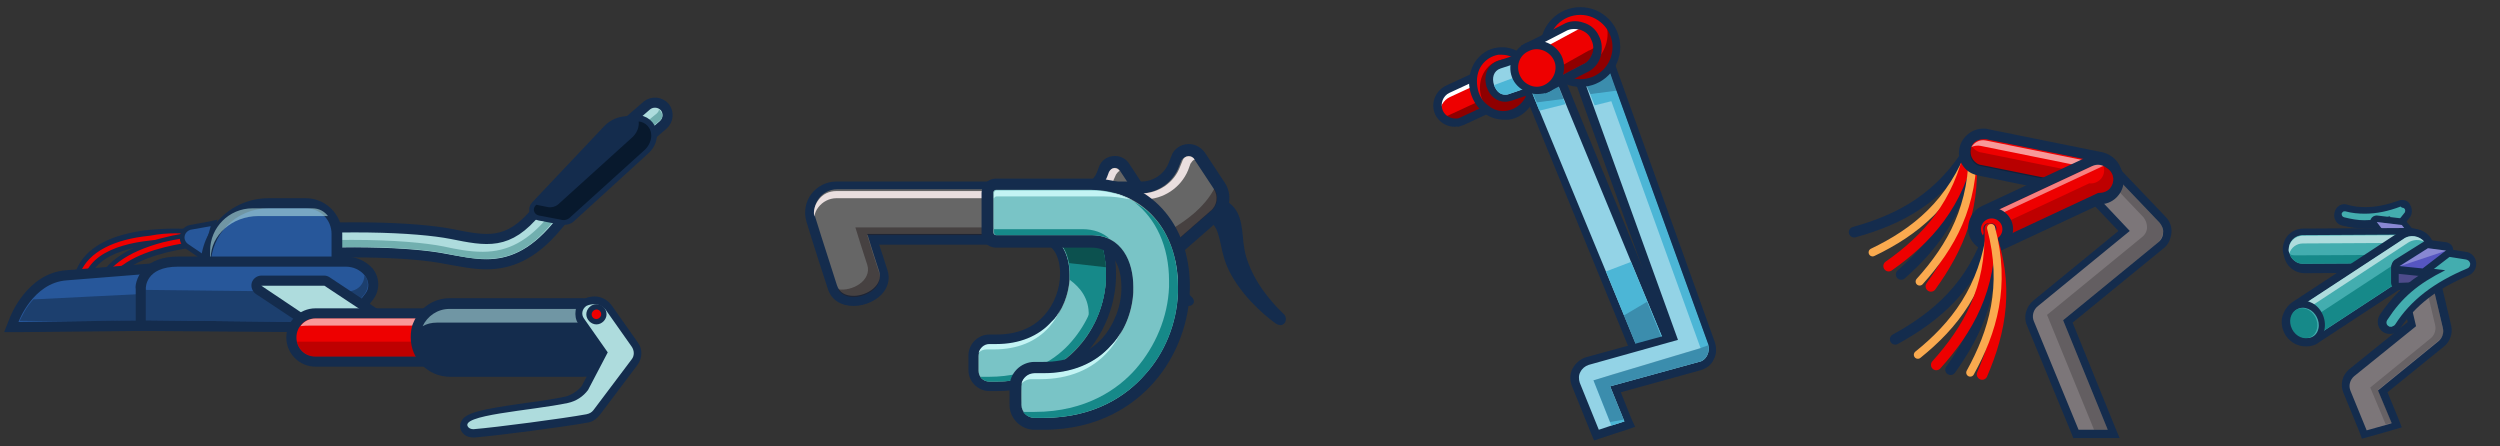 <?xml version="1.0" encoding="utf-8"?>
<!-- Generator: Adobe Illustrator 26.0.2, SVG Export Plug-In . SVG Version: 6.00 Build 0)  -->
<svg version="1.1" id="bikeFrames" xmlns="http://www.w3.org/2000/svg" xmlns:xlink="http://www.w3.org/1999/xlink" x="0px" y="0px"
	 width="420px" height="75px" viewBox="0 0 420 75" style="enable-background:new 0 0 420 75;" xml:space="preserve">
<rect x="0" y="0" width="420" height="75" fill="#333333" stroke="none"/>
<style type="text/css">
	.st0{fill:#EE0000;}
	.st1{fill:#8F0000;}
	.st2{fill:#FFFFFF;}
	.st3{fill:#142C4D;}
	.st4{fill:#93D3E6;}
	.st5{fill:#4CB6D6;}
	.st6{opacity:0.3;}
	.st7{fill:none;stroke:#4D4D4D;stroke-width:4.505;stroke-linecap:round;stroke-linejoin:round;stroke-miterlimit:10;}
	.st8{fill:#DD00FF;}
	.st9{fill:none;stroke:#EE0000;stroke-width:1.798;stroke-linecap:round;stroke-linejoin:round;stroke-miterlimit:10;}
	.st10{fill:none;stroke:#142C4D;stroke-width:1.798;stroke-linecap:round;stroke-miterlimit:10;}
	.st11{fill:none;stroke:#FAAA4F;stroke-width:1.349;stroke-linecap:round;stroke-linejoin:round;stroke-miterlimit:10;}
	.st12{fill:#7C7679;}
	.st13{opacity:0.2;}
	.st14{opacity:0.6;}
	.st15{opacity:0.23;}
	.st16{opacity:0.5;}
	.st17{fill:#EE0000;stroke:#142C4D;stroke-width:1.798;stroke-miterlimit:10;}
	.st18{fill:#AEDCDD;stroke:#142C4D;stroke-width:1.696;stroke-linecap:round;stroke-linejoin:round;stroke-miterlimit:10;}
	.st19{fill:#71AFAF;}
	.st20{fill:#27579A;}
	.st21{fill:#AEDCDD;}
	.st22{opacity:0.57;}
	.st23{fill:#142C4D;stroke:#142C4D;stroke-width:1.696;stroke-miterlimit:10;}
	.st24{fill:#08192D;}
	.st25{fill:#43ADAF;}
	.st26{fill:#5656C1;}
	.st27{opacity:0.3;fill:#FFFFFF;}
	.st28{fill:#168989;}
	.st29{opacity:0.34;}
	.st30{fill:#3F3A3D;}
	.st31{opacity:0.41;}
	.st32{fill:#666666;}
	.st33{fill:#281D1D;}
	.st34{fill:#EADFDF;}
	.st35{fill:#79C4C6;}
	.st36{fill:#0C514F;}
	.st37{fill:#C3F4F4;}
	.st38{fill:#666666;stroke:#000000;stroke-width:2;stroke-miterlimit:10;}
	.st39{opacity:0.51;}
	.st40{opacity:0.51;fill:#281D1D;}
	.st41{fill:#37CCD3;}
</style>
<g id="lowRiderHandles_00000001623035948438096200000009237475482095423159_">
	<g>
		<g>
			<path class="st0" d="M244.8,20.5c-1.3,0.2-2.6-0.4-3.1-1.7c-0.7-1.5,0-3.2,1.4-3.9l6.7-3.1c1.5-0.7,3.2,0,3.9,1.4
				c0.7,1.5,0,3.2-1.4,3.9l-6.7,3.1C245.3,20.4,245.1,20.5,244.8,20.5z"/>
			<path class="st1" d="M252.3,17.2l-6.7,3.1c-0.2,0.1-0.5,0.2-0.8,0.2c-1,0.2-1.9-0.2-2.6-0.9c0.1,0,0.2,0,0.3,0
				c0.3,0,0.5-0.1,0.8-0.2l6.7-3.1c1.5-0.7,2.1-2.4,1.4-3.9c-0.1-0.3-0.3-0.6-0.5-0.8c1.2-0.1,2.3,0.6,2.8,1.7
				C254.4,14.8,253.8,16.5,252.3,17.2z"/>
			<path class="st2" d="M254,14.3c-0.8-1.2-2.3-1.7-3.7-1.1l-6.7,3.1c-1.1,0.5-1.8,1.7-1.7,2.9c-0.1-0.1-0.1-0.2-0.2-0.3
				c-0.7-1.5,0-3.2,1.4-3.9l6.7-3.1c1.5-0.7,3.2,0,3.9,1.4C253.9,13.6,254,14,254,14.3z"/>
			<path class="st3" d="M244.4,21.3c-1.4,0-2.7-0.8-3.3-2.1c-0.8-1.8,0-3.9,1.8-4.8l6.7-3.1c1.8-0.8,3.9,0,4.8,1.8
				c0.8,1.8,0,3.9-1.8,4.8l-6.7,3.1c-0.3,0.1-0.6,0.2-0.9,0.3C244.7,21.2,244.6,21.3,244.4,21.3z M251.1,12.3
				c-0.3,0-0.6,0.1-0.9,0.2l-6.7,3.1c-1.1,0.5-1.6,1.9-1.1,3c0.4,0.9,1.4,1.4,2.4,1.3l0,0c0.2,0,0.4-0.1,0.6-0.2l6.7-3.1
				c1.1-0.5,1.6-1.9,1.1-3C252.8,12.8,251.9,12.3,251.1,12.3z"/>
		</g>
	</g>
	<g>
		<g>
			<ellipse transform="matrix(0.988 -0.158 0.158 0.988 0.957 40.008)" class="st0" cx="252.4" cy="14" rx="5" ry="5.5"/>
			<ellipse transform="matrix(0.988 -0.158 0.158 0.988 0.822 40.109)" class="st1" cx="253" cy="14.9" rx="4.5" ry="4.9"/>
			<path class="st3" d="M252.6,20.1c-1.2,0-2.4-0.4-3.4-1.2c-1.2-1-2-2.4-2.3-4c-0.3-1.6,0.1-3.2,0.9-4.5c0.9-1.3,2.2-2.2,3.7-2.4
				c3.1-0.5,6,1.8,6.6,5.2v0c0.3,1.6-0.1,3.2-0.9,4.5c-0.9,1.3-2.2,2.2-3.7,2.4C253.1,20.1,252.8,20.1,252.6,20.1z M252.3,9.2
				c-0.2,0-0.4,0-0.6,0c-1.1,0.2-2.1,0.8-2.8,1.8c-0.7,1-0.9,2.3-0.7,3.6c0.2,1.3,0.8,2.4,1.8,3.1c0.9,0.8,2.1,1.1,3.2,0.9
				c1.1-0.2,2.1-0.8,2.8-1.8c0.7-1,0.9-2.3,0.7-3.6C256.3,10.9,254.4,9.2,252.3,9.2z"/>
		</g>
	</g>
	<g>
		<g>
			<g>
				<path class="st4" d="M277.3,60.8c-1.2,0-2.3-0.7-2.7-1.8l-17.9-43.5l-2.9,1c-0.3,0.1-0.6,0.1-0.8,0.1c-1.1,0-2.1-0.8-2.5-2.1
					l0-0.1c-0.5-1.6,0.1-3.1,1.6-3.5l5.5-1.8c0.3-0.1,0.6-0.1,0.9-0.1c1.1,0,2,0.6,2.6,1.5c0.1,0.1,0.1,0.2,0.2,0.3l19,46
					c0.6,1.5-0.1,3.2-1.6,3.8c-0.3,0.1-0.6,0.2-1,0.2L277.3,60.8z"/>
				<path class="st3" d="M258.3,9.6c0.8,0,1.6,0.4,2,1.1c0,0.1,0.1,0.2,0.1,0.2l3,7.4L279.4,57c0.5,1.1-0.1,2.5-1.2,2.9
					c-0.2,0.1-0.5,0.2-0.8,0.2c0,0-0.1,0-0.1,0c-0.9,0-1.7-0.5-2.1-1.4L259,19.5l-2-4.9l-3.5,1.2c-0.2,0.1-0.4,0.1-0.6,0.1
					c-0.9,0-1.5-0.6-1.9-1.6c0,0,0,0,0,0c-0.4-1.2-0.1-2.4,1.1-2.8l5.5-1.8C257.9,9.6,258.1,9.6,258.3,9.6 M258.3,8.2L258.3,8.2
					c-0.4,0-0.8,0.1-1.1,0.2l-5.5,1.8c-1.7,0.6-2.5,2.3-2,4.2v0.1l0.1,0.2c0.5,1.5,1.7,2.4,3.1,2.4c0.3,0,0.7-0.1,1.1-0.2l2.3-0.8
					l1.5,3.7L274,59.3c0.6,1.4,1.9,2.2,3.3,2.2c0.1,0,0.1,0,0.2,0c0.4,0,0.8-0.1,1.2-0.3c1.8-0.8,2.7-2.9,2-4.7l-15.9-38.6l-3-7.4
					c-0.1-0.1-0.1-0.3-0.2-0.4C260.8,8.9,259.6,8.2,258.3,8.2L258.3,8.2z"/>
			</g>
			<path class="st5" d="M278.2,60c-0.2,0.1-0.5,0.2-0.8,0.2c-0.9,0-1.8-0.5-2.2-1.4l-5.4-13.2L274,44l5.4,13
				C279.9,58.2,279.3,59.5,278.2,60z"/>
			<g class="st6">
				<path class="st3" d="M278.2,60c-0.2,0.1-0.5,0.2-0.8,0.2c-0.9,0-1.8-0.5-2.2-1.4l-2.4-5.8l3.9-2.3l2.6,6.4
					C279.9,58.2,279.3,59.5,278.2,60z"/>
			</g>
			<g>
				<path class="st5" d="M263,17.5l-4.4,1.1l-1.6-4l-3.5,1.2c-1.2,0.4-2.1-0.3-2.5-1.5c0,0,0,0,0,0l9.3-3.5c0,0.1,0.1,0.2,0.1,0.2
					L263,17.5z"/>
				<g class="st6">
					<polygon class="st3" points="258.2,17.2 262.8,16.6 261.3,12.9 257,14.6 					"/>
				</g>
			</g>
		</g>
	</g>
	<g>
		<g>
			<g>
				<path class="st4" d="M264.8,64.6c-0.3-0.8-0.3-1.6,0.1-2.4c0.4-0.8,1-1.3,1.8-1.5l14.3-4L263.5,8.3c-0.3-0.7-0.2-1.5,0.1-2.2
					c0.3-0.7,0.9-1.2,1.7-1.5c0.3-0.1,0.7-0.2,1-0.2c1.2,0,2.3,0.8,2.8,1.9l18.6,51.4c0.3,0.8,0.2,1.6-0.2,2.3
					c-0.4,0.7-1,1.3-1.8,1.5l-14.2,3.9l2.4,5.8l-5.6,1.8L264.8,64.6z"/>
				<path class="st3" d="M266.2,5c0.9,0,1.8,0.6,2.1,1.5l1.3,3.6l17.3,47.8c0.2,0.6,0.2,1.2-0.1,1.8c-0.3,0.6-0.8,1-1.4,1.1
					l-14.9,4.1l2.4,5.9l-2.2,0.7l-2.1,0.7l-3.2-7.9c-0.2-0.6-0.2-1.3,0.1-1.8c0.3-0.6,0.8-1,1.4-1.2l15-4.2L267,15.9l-1.7-4.7
					L264.1,8c-0.4-1.2,0.2-2.5,1.4-2.9C265.7,5.1,266,5,266.2,5 M266.2,3.7c-0.4,0-0.8,0.1-1.2,0.2c-1.9,0.7-2.8,2.7-2.2,4.6
					l1.1,3.2l1.7,4.7l14.4,39.9L266.5,60c-1,0.3-1.8,1-2.3,1.9c-0.5,0.9-0.5,2-0.1,3l3.2,7.9l0.5,1.2l1.2-0.4l2.1-0.7l2.2-0.7
					l1.4-0.5l-0.6-1.3l-1.8-4.5l13.4-3.7c1-0.3,1.8-0.9,2.2-1.8c0.5-0.9,0.5-1.9,0.2-2.9L270.9,9.6L269.6,6
					C269.1,4.6,267.8,3.7,266.2,3.7L266.2,3.7z"/>
			</g>
			<path class="st5" d="M286.8,59.7c-0.3,0.6-0.8,1-1.4,1.1l-14.9,4.1l2.4,5.9l-2.2,0.7l-3-7.6l18-5.4L270.7,17l-2.8,0.7l-2.6-6.5
				l4.4-1.1l17.3,47.8C287.2,58.5,287.1,59.1,286.8,59.7z"/>
			<g class="st6">
				<polygon class="st3" points="267.2,15.8 271.8,15.2 270.3,12 266.1,13.7 				"/>
			</g>
			<g class="st6">
				<path class="st3" d="M286.8,59.7c-0.3,0.6-0.8,1-1.4,1.1l-14.9,4.1l2.3,5.6l-2.3,0.4l-2.8-7l3.2-1l14.7-4.4L287,58
					C287.1,58.5,287.1,59.1,286.8,59.7z"/>
			</g>
		</g>
	</g>
	<path class="st7" d="M255.5,13.1"/>
	<g>
		<g>
			<circle class="st0" cx="265.5" cy="7.9" r="6"/>
			<path class="st1" d="M271.5,8.7c-0.5,3.3-3.6,5.6-6.9,5.1c-2.1-0.3-3.8-1.7-4.6-3.5c0.8,0.7,1.9,1.3,3.1,1.4
				c3.3,0.5,6.4-1.8,6.9-5.1c0.2-1.2,0-2.4-0.5-3.4C271,4.6,271.8,6.6,271.5,8.7z"/>
			<path class="st3" d="M265.5,14.6c-3.7,0-6.7-3-6.7-6.7s3-6.7,6.7-6.7s6.7,3,6.7,6.7S269.2,14.6,265.5,14.6z M265.5,2.5
				c-3,0-5.4,2.4-5.4,5.4s2.4,5.4,5.4,5.4s5.4-2.4,5.4-5.4S268.4,2.5,265.5,2.5z"/>
		</g>
	</g>
	<g>
		<path class="st8" d="M266.7,3.6l-0.9-0.3C266.1,3.4,266.4,3.5,266.7,3.6z"/>
	</g>
	<g>
		<g>
			<path class="st0" d="M267.6,9c-0.3,0.8-0.8,1.5-1.6,1.8l-5.8,3l-2.9-5.6l5.8-3c0.7-0.4,1.6-0.4,2.4-0.2c0.8,0.3,1.5,0.8,1.8,1.6
				C267.8,7.4,267.9,8.2,267.6,9z"/>
			<path class="st1" d="M267.8,8c0,0.3,0,0.7-0.2,1c-0.3,0.8-0.8,1.5-1.6,1.8l-5.8,3l-0.6-1.2l7.3-4.1C267.3,8.4,267.5,8.2,267.8,8z
				"/>
			<path class="st2" d="M266.1,4.6c-0.3-0.2-0.6-0.3-0.9-0.4c-0.8-0.2-1.7-0.1-2.4,0.3l-5.7,3.3l0.7,1.1l7.4-4
				C265.5,4.8,265.8,4.6,266.1,4.6z"/>
			<path class="st3" d="M268.6,6c-0.5-1.1-1.5-1.9-2.6-2.2c-1.1-0.4-2.4-0.3-3.4,0.3l-7.1,3.6l4.1,8l7.1-3.6
				c1.1-0.5,1.9-1.5,2.2-2.6S269.2,7.1,268.6,6z M260.2,13.8l-2.9-5.6l5.8-3c0.7-0.4,1.6-0.4,2.4-0.2c0.8,0.3,1.5,0.8,1.8,1.6
				c0.4,0.8,0.5,1.6,0.2,2.4c-0.3,0.8-0.8,1.5-1.6,1.8L260.2,13.8z"/>
		</g>
		<g>
			<circle class="st0" cx="258.2" cy="11.3" r="3.8"/>
			<path class="st3" d="M258.2,15.8c-0.5,0-0.9-0.1-1.4-0.2c-1.1-0.4-2.1-1.2-2.6-2.2l0,0c-1.1-2.2-0.2-4.9,2-6.1
				c2.2-1.1,4.9-0.2,6.1,2c1.1,2.2,0.2,4.9-2,6.1C259.6,15.7,258.9,15.8,258.2,15.8z M255.4,12.8c0.4,0.8,1,1.3,1.8,1.6
				c0.8,0.3,1.7,0.2,2.4-0.2c1.5-0.8,2.2-2.7,1.4-4.2c-0.8-1.5-2.7-2.2-4.2-1.4C255.2,9.3,254.6,11.2,255.4,12.8L255.4,12.8z"/>
		</g>
	</g>
</g>
<g id="wagonHandles_00000055707997246483192420000008454162380231624349_">
	<g>
		<path class="st9" d="M330.9,24.4c1.4,10.1-1.9,17.3-6.5,23.7"/>
		<path class="st10" d="M331.3,24.5c-5.2,8.8-12.2,12.4-19.8,14.5"/>
		<path class="st11" d="M331.4,24.5c-3.5,9.6-9.7,14.5-16.8,17.9"/>
		<path class="st10" d="M330.9,24.4c-0.9,10.1-5.6,16.5-11.5,21.7"/>
		<path class="st9" d="M331.1,24.4c-2,10-7.4,15.8-13.8,20.3"/>
		<path class="st11" d="M331.4,24.4c0.3,10.2-3.6,17-8.9,22.9"/>
	</g>
	<g>
		<g>
			<path class="st12" d="M348.8,72.9l-7.6-18.6c-0.5-1.2-0.1-2.5,0.9-3.4l14.9-12.2l-6.2-6.5c-1.1-1.2-1.1-3,0.1-4.1
				c0.3-0.3,0.7-0.5,1-0.6c0.1,0,0.1,0,0.2-0.1c0.1,0,0.2-0.1,0.3-0.1c0.1,0,0.3,0,0.5,0c0.3,0,0.6,0,0.9,0.1
				c0.5,0.1,0.9,0.4,1.2,0.8l8.4,8.8c0.6,0.6,0.9,1.4,0.8,2.2c-0.1,0.8-0.4,1.6-1.1,2.1L347.3,54l7.7,18.9H348.8z"/>
			<path class="st3" d="M352.7,27.9c0.2,0,0.4,0,0.7,0.1c0.4,0.1,0.7,0.3,1,0.6l8.4,8.8c0.4,0.5,0.7,1.1,0.6,1.7
				c0,0.6-0.3,1.2-0.8,1.6l-16,13.1l7.5,18.4h-4.9L341.7,54c-0.4-0.9-0.1-2,0.7-2.6l15.4-12.6l-6.7-7.1c-0.9-0.9-0.8-2.3,0.1-3.2
				c0.2-0.2,0.5-0.4,0.8-0.5c0.1,0,0.1,0,0.2-0.1c0.1,0,0.1,0,0.2,0C352.5,27.9,352.6,27.9,352.7,27.9 M352.7,26.6
				c-0.2,0-0.4,0-0.6,0.1c-0.1,0-0.2,0-0.3,0.1c-0.1,0-0.2,0.1-0.3,0.1c-0.4,0.1-0.9,0.4-1.2,0.8c-1.4,1.4-1.5,3.6-0.1,5.1l5.7,6
				l-14.3,11.7c-1.2,1-1.7,2.7-1.1,4.1l7.5,18.2l0.3,0.8h0.9h4.9h2l-0.8-1.9l-7.1-17.5l15.3-12.5c0.8-0.6,1.2-1.6,1.3-2.6
				c0.1-1-0.3-2-1-2.7l-8.4-8.8c-0.4-0.4-1-0.8-1.5-1C353.5,26.6,353.1,26.6,352.7,26.6L352.7,26.6z"/>
		</g>
	</g>
	<path class="st13" d="M362.6,40.7l-16,13.1l7.5,18.4h-2.3l-7.9-19.3l16-13.1c0.5-0.4,0.8-1,0.8-1.6c0-0.6-0.2-1.2-0.6-1.7L352,28
		c0.1,0,0.1,0,0.2-0.1c0.1,0,0.1,0,0.2,0c0.3-0.1,0.7,0,1,0.1c0.4,0.1,0.7,0.3,1,0.6l8.4,8.8c0.4,0.5,0.7,1.1,0.6,1.7
		C363.3,39.7,363,40.3,362.6,40.7z"/>
	<g>
		<g>
			<path class="st0" d="M352.6,33.1c-0.7,0-1.4-0.2-1.9-0.7l-18.1-3.7c-0.3-0.1-0.6-0.2-0.9-0.3c-1.2-0.7-1.8-2-1.6-3.4
				c0.3-1.5,1.6-2.5,3.1-2.5c0.2,0,0.4,0,0.6,0.1l19.3,3.9c1.2,0.2,2.1,1.1,2.4,2.3l0.1,0.4c0.4,1.7-0.6,3.4-2.3,3.8
				C353.1,33,352.8,33.1,352.6,33.1z"/>
			<path class="st3" d="M333.2,23.4c0.1,0,0.3,0,0.5,0l19.3,3.9c0.8,0.2,1.5,0.8,1.7,1.6l0.1,0.3c0.3,1.2-0.4,2.4-1.6,2.7
				c-0.2,0-0.4,0.1-0.6,0.1c-0.6,0-1.1-0.2-1.5-0.6l-18.3-3.7c-0.2,0-0.4-0.1-0.6-0.2c-0.8-0.5-1.3-1.4-1.1-2.4
				C331.2,24.1,332.1,23.4,333.2,23.4 M333.2,21.6L333.2,21.6c-1.9,0-3.6,1.4-4,3.2c-0.4,1.7,0.4,3.5,2,4.3c0.4,0.2,0.8,0.3,1.2,0.4
				l17.9,3.7c0.7,0.5,1.5,0.7,2.3,0.7c0.3,0,0.7,0,1-0.1c2.2-0.6,3.5-2.8,2.9-4.9l-0.1-0.3c-0.4-1.5-1.6-2.6-3.1-3L334,21.7
				C333.7,21.6,333.5,21.6,333.2,21.6L333.2,21.6z"/>
		</g>
	</g>
	<g class="st14">
		<g>
			<path class="st2" d="M353.6,31.9c0.3-0.5,0.4-1.1,0.2-1.6l-0.1-0.3c-0.2-0.8-0.9-1.5-1.7-1.6l-19.3-3.9c-0.5-0.1-1.1,0-1.5,0.2
				c0.5-0.8,1.4-1.3,2.4-1.1l19.3,3.9c0.8,0.2,1.5,0.8,1.7,1.6l0.1,0.3C355,30.4,354.5,31.4,353.6,31.9z"/>
		</g>
	</g>
	<g class="st15">
		<path d="M353.1,32.1c-0.8,0.2-1.5,0-2.1-0.5l-18.3-3.7c-0.2,0-0.4-0.1-0.6-0.2c-0.8-0.5-1.3-1.4-1.1-2.4c0-0.2,0.1-0.5,0.3-0.7
			c0.2,0.3,0.5,0.6,0.9,0.8c0.2,0.1,0.4,0.2,0.6,0.2l18.3,3.7c0.5,0.5,1.3,0.7,2.1,0.5c0.6-0.2,1.1-0.6,1.4-1.1
			c0,0.1,0.1,0.2,0.1,0.3l0.1,0.3C355.1,30.6,354.3,31.8,353.1,32.1z"/>
	</g>
	<g>
		<g>
			<path class="st0" d="M334.7,41.4c-1.2,0-2.3-0.7-2.9-1.8c-0.7-1.6-0.1-3.5,1.5-4.2l17.8-8.3c0.4-0.2,0.9-0.3,1.3-0.3
				c0.7,0,1.4,0.2,2,0.7l0.3,0.2c1.4,1.1,1.6,3.1,0.5,4.4c-0.6,0.7-1.5,1.2-2.4,1.2c0,0,0,0-0.1,0L336,41.1
				c-0.3,0.1-0.6,0.2-0.9,0.3C334.9,41.4,334.8,41.4,334.7,41.4z"/>
			<path class="st3" d="M352.5,27.7c0.5,0,1,0.2,1.4,0.5l0.3,0.2c1,0.8,1.1,2.2,0.3,3.2c-0.4,0.5-1.1,0.8-1.8,0.8
				c-0.1,0-0.2,0-0.2,0l-16.9,7.9c-0.2,0.1-0.4,0.2-0.7,0.2c-0.1,0-0.2,0-0.3,0c-0.8,0-1.7-0.5-2-1.3c-0.5-1.1,0-2.5,1.1-3l17.8-8.3
				C351.9,27.8,352.2,27.7,352.5,27.7 M352.5,25.9c-0.6,0-1.2,0.1-1.7,0.4L333,34.6c-2,0.9-2.9,3.4-2,5.4c0.7,1.4,2.1,2.3,3.7,2.3
				c0.2,0,0.4,0,0.5,0c0.4-0.1,0.8-0.2,1.2-0.3l16.5-7.7c1.2,0,2.3-0.6,3-1.5c1.4-1.7,1.1-4.3-0.6-5.7l-0.3-0.2
				C354.3,26.2,353.4,25.9,352.5,25.9L352.5,25.9z"/>
		</g>
	</g>
	<g class="st13">
		<path d="M354.5,31.6c-0.5,0.6-1.3,0.9-2,0.8l-16.9,7.9c-0.2,0.1-0.4,0.2-0.7,0.2c-0.9,0.1-1.9-0.4-2.3-1.3
			c-0.1-0.1-0.1-0.2-0.1-0.4c0.3,0.1,0.6,0.1,0.9,0.1c0.2,0,0.4-0.1,0.7-0.2l16.9-7.9c0.7,0.1,1.5-0.2,2-0.8
			c0.5-0.6,0.6-1.4,0.4-2.1c0.2,0.1,0.4,0.2,0.6,0.3l0.3,0.2C355.2,29.2,355.3,30.6,354.5,31.6z"/>
	</g>
	<g class="st16">
		<g>
			<path class="st2" d="M334.4,39.2c0.2,0.5,0.7,0.9,1.1,1.1c-0.2,0.1-0.4,0.1-0.6,0.2c-0.9,0.1-1.9-0.4-2.3-1.3
				c-0.5-1.1,0-2.5,1.1-3l17.8-8.3c0.6-0.3,1.3-0.3,1.9,0c0,0,0,0-0.1,0l-17.8,8.3C334.4,36.8,333.9,38.1,334.4,39.2z"/>
		</g>
	</g>
	<circle class="st17" cx="334.6" cy="38.5" r="2.7"/>
	<g>
		<path class="st9" d="M334.1,38.4c3.6,9.5,2,17.3-1.1,24.5"/>
		<path class="st10" d="M334.5,38.4c-3.1,9.7-9.2,14.8-16.1,18.6"/>
		<path class="st11" d="M334.5,38.4c-1.3,10.1-6.2,16.3-12.3,21.2"/>
		<path class="st10" d="M334.1,38.4c1.4,10.1-1.8,17.3-6.4,23.7"/>
		<path class="st9" d="M334.3,38.4c0.3,10.2-3.7,17-9,22.9"/>
		<path class="st11" d="M334.5,38.3c2.6,9.8,0.3,17.4-3.5,24.3"/>
	</g>
</g>
<g id="triHandles_00000052784437709885703770000007912044441334009239_">
	<g>
		<path class="st18" d="M81.7,44.4c-2.2,0-4.5-0.5-6.8-0.9c-5.4-1.1-18.1-1.8-35.9,0c-1.2,0.1-2.2-0.7-2.3-1.9
			c-0.1-1.2,0.7-2.2,1.9-2.3c18.3-1.8,31.5-1.1,37.2,0c6,1.2,9.6,2,14.4-3.9c5.6-6.9,18-17.2,18.5-17.7c0.9-0.7,2.2-0.6,3,0.3
			c0.7,0.9,0.6,2.2-0.3,3c-0.1,0.1-12.6,10.5-17.9,17.1C89.4,43,85.5,44.4,81.7,44.4z"/>
	</g>
	<path class="st19" d="M110.8,20.3c-0.1,0.1-12.7,10.6-18.1,17.2c-3.4,4.2-6.8,6-11.1,6c-2.2,0-4.3-0.4-6.6-0.9
		c-3-0.6-8.3-1.1-15.4-1.1c-5.8,0-12.7,0.3-20.8,1.1c-0.7,0.1-1.3-0.4-1.4-1.1c0-0.1,0-0.3,0-0.4c0.3,0.2,0.6,0.3,0.9,0.3
		c8-0.8,15-1.1,20.8-1.1c7.1,0,12.4,0.5,15.4,1.1c2.3,0.5,4.4,0.9,6.6,0.9c4.3,0,7.7-1.9,11.1-6c5.4-6.7,17.9-17.1,18.1-17.2
		c0.2-0.2,0.4-0.4,0.4-0.7c0.1,0.1,0.1,0.1,0.2,0.2C111.4,19.1,111.4,19.9,110.8,20.3z"/>
	<g>
		<g>
			<path class="st0" d="M14,46.7c-0.1,0-0.2,0-0.3-0.1c-0.2-0.1-0.4-0.2-0.5-0.5c-0.1-0.2-0.1-0.4,0-0.6c1.5-3.6,5.6-5.8,12.1-6.5
				c1.3-0.1,2.7-0.2,4.2-0.2c2.7,0,4.7,0.2,4.9,0.3c0.5,0.1,0.8,0.5,0.7,0.9c-0.1,0.4-0.4,0.7-0.8,0.7l-0.1,0
				c-0.2,0-2.1-0.2-4.6-0.2c-4.6,0-12.7,0.7-14.7,5.6C14.6,46.5,14.3,46.7,14,46.7z"/>
			<path class="st3" d="M29.4,39.2c2.8,0,4.8,0.2,4.8,0.3c0.2,0,0.4,0.2,0.4,0.5c0,0.2-0.2,0.4-0.4,0.4c0,0,0,0-0.1,0
				c-0.1,0-2-0.2-4.7-0.2c-5.2,0-13.1,0.9-15.1,5.9c-0.1,0.2-0.2,0.3-0.4,0.3c-0.1,0-0.1,0-0.2,0c-0.2-0.1-0.3-0.3-0.2-0.6
				c1.4-3.4,5.5-5.6,11.7-6.2C26.7,39.3,28.2,39.2,29.4,39.2 M29.4,38.4c-1.5,0-2.9,0.1-4.2,0.2c-6.6,0.7-10.9,3-12.4,6.8
				c-0.1,0.3-0.1,0.7,0,1c0.1,0.3,0.4,0.6,0.7,0.7c0.2,0.1,0.3,0.1,0.5,0.1c0.5,0,1-0.3,1.2-0.8c1.9-4.7,9.8-5.4,14.3-5.4
				c2.6,0,4.5,0.2,4.6,0.2c0,0,0.1,0,0.2,0c0.6,0,1.2-0.5,1.3-1.1c0-0.3-0.1-0.7-0.3-0.9c-0.2-0.3-0.5-0.4-0.8-0.5
				C34.3,38.6,32.2,38.4,29.4,38.4L29.4,38.4z"/>
		</g>
	</g>
	<g>
		<g>
			<path class="st0" d="M17.1,49.6c-0.1,0-0.1,0-0.2,0c-0.2-0.1-0.4-0.2-0.5-0.4c-0.1-0.2-0.2-0.4-0.1-0.6c0.9-3.8,4.7-6.6,11-8.2
				c4.6-1.2,9-1.3,9-1.3c0,0,0,0,0,0c0.5,0,0.9,0.4,0.9,0.8c0,0.2-0.1,0.4-0.2,0.6c-0.2,0.2-0.4,0.3-0.6,0.3
				c-0.2,0-16.5,0.6-18.4,8.2c-0.1,0.3-0.4,0.6-0.7,0.6L17.1,49.6z"/>
			<path class="st3" d="M36.3,39.5c0.2,0,0.4,0.2,0.4,0.4c0,0.2-0.2,0.4-0.4,0.4c-0.2,0-16.8,0.5-18.8,8.5c0,0.2-0.2,0.3-0.3,0.3
				c0,0,0,0-0.1,0c0,0-0.1,0-0.1,0c-0.2-0.1-0.4-0.3-0.3-0.5c0.9-3.6,4.6-6.3,10.7-7.9C31.9,39.6,36.3,39.5,36.3,39.5
				C36.3,39.5,36.3,39.5,36.3,39.5 M36.3,38.7L36.3,38.7L36.3,38.7c-0.2,0-4.6,0.1-9.1,1.3c-6.4,1.6-10.3,4.6-11.3,8.5
				c-0.1,0.3,0,0.7,0.1,1c0.2,0.3,0.5,0.5,0.8,0.6c0.1,0,0.2,0,0.3,0c0.1,0,0.1,0,0.2,0c0.5-0.1,0.9-0.5,1.1-1
				c1.8-7.3,17.8-7.9,18-7.9c0.3,0,0.6-0.1,0.9-0.4c0.2-0.2,0.4-0.6,0.4-0.9C37.6,39.2,37,38.7,36.3,38.7L36.3,38.7z"/>
		</g>
	</g>
	<g>
		<path class="st20" d="M31.4,41.3c-0.5-0.3-0.7-0.8-0.7-1.4c0-0.8,0.6-1.5,1.4-1.7l4-0.8l-1.6,5.9L31.4,41.3z"/>
		<path class="st3" d="M35.4,38l-1.3,4.7l-2.5-1.7c-0.3-0.2-0.6-0.6-0.6-1.1c0-0.6,0.4-1.1,1-1.3L35.4,38 M36.5,36.9l-1.3,0.3
			l-3.3,0.6c-1,0.2-1.7,1.1-1.7,2.1c0,0.7,0.3,1.4,0.9,1.8l2.5,1.7l1,0.7l0.3-1.2l1.3-4.7L36.5,36.9L36.5,36.9z"/>
	</g>
	<g>
		<path class="st20" d="M34.5,46.5v-1.7c0-5.8,4.7-10.6,10.6-10.6h6.3c2.8,0,5.1,2.3,5.1,5.1v7.2H34.5z"/>
		<path class="st3" d="M51.4,35c2.4,0,4.3,1.9,4.3,4.3v6.3H35.4v-0.9c0-5.4,4.3-9.7,9.7-9.7H51.4 M51.4,33.3h-6.3
			c-6.3,0-11.4,5.1-11.4,11.4v0.9v1.7h1.7h20.4h1.7v-1.7v-6.3C57.4,36,54.7,33.3,51.4,33.3L51.4,33.3z"/>
	</g>
	<g class="st14">
		<path class="st21" d="M55.1,36.3c-0.1,0-0.2,0-0.3,0H43.4c-4.4,0-8,3.2-8,7.1v1.4h-0.1v-2.7c0-3.9,3.2-7.1,7.1-7.1h10.1
			C53.6,35,54.5,35.5,55.1,36.3z"/>
	</g>
	<g>
		<path class="st20" d="M2.4,53.8c0.1-0.3,2.7-7.1,8.8-7.5L27.5,45c0.1,0,0.3,0,0.4,0c5.2,0,5.6,8.4,5.6,8.8l0,0.9L1.9,55L2.4,53.8z
			"/>
		<path class="st3" d="M27.9,45.8c4.5,0,4.7,7.9,4.7,7.9L3.1,54.1c0,0,2.4-6.6,8.1-7l16.3-1.3C27.7,45.8,27.8,45.8,27.9,45.8
			 M27.9,44.1L27.9,44.1c-0.2,0-0.3,0-0.5,0l-16.3,1.3c-6.6,0.5-9.4,7.8-9.5,8.1l-0.9,2.3l2.5,0l29.5-0.3l1.7,0l-0.1-1.7
			C34.2,50.2,32.7,44.1,27.9,44.1L27.9,44.1z"/>
	</g>
	<g class="st22">
		<path class="st3" d="M31.6,49c0.4,1,0.6,2,0.8,2.8c0.2,1.1,0.2,1.9,0.2,1.9l-6.2,0.1L14.5,54L3.3,53.9c0.3-0.6,1-2.2,2.3-3.6
			L31.6,49"/>
	</g>
	<g>
		<path class="st20" d="M23.6,54.6v-6.3c0-0.1,0-1.5,1.2-2.8c1.1-1.1,2.8-1.7,5.1-1.7h28.2c1.5,0,2.9,0.6,3.8,1.8
			c1,1.2,1,2.9,0.1,4.1l-1.5,2L51.2,55L23.6,54.6z"/>
		<path class="st3" d="M58.1,44.8c1.2,0,2.4,0.5,3.2,1.5c0.7,0.9,0.8,2.1,0.1,3L60,51.1l-8.9,3l-26.6-0.3l0-5.4c0,0-0.1-3.6,5.4-3.6
			H58.1 M58.1,43.1H29.9c-2.5,0-4.4,0.7-5.7,2c-1.4,1.5-1.5,3.2-1.4,3.4l0,5.4l0,1.7l1.7,0L51,55.8l0.3,0l0.3-0.1l8.9-3l0.5-0.2
			l0.3-0.4l1.4-1.8c1.2-1.6,1.1-3.7-0.1-5.2C61.4,43.8,59.8,43.1,58.1,43.1L58.1,43.1z"/>
	</g>
	<g class="st22">
		<path class="st3" d="M58,49h-7l-26.6-0.3v5.1l26.6,0.3l8.9-3l1.4-1.8c0.3-0.4,0.5-1,0.5-1.5c0-0.6-0.2-1.1-0.6-1.6
			C61.3,46.3,61.2,49,58,49z"/>
	</g>
	<g>
		<path class="st21" d="M52.1,54.3c-0.2,0-0.3,0-0.5-0.1l-8.3-5.5c-0.3-0.2-0.4-0.6-0.3-1c0.1-0.4,0.4-0.6,0.8-0.6h10.6
			c0.2,0,0.3,0,0.5,0.1l8.3,5.5c0.3,0.2,0.4,0.6,0.3,1c-0.1,0.4-0.4,0.6-0.8,0.6H52.1z"/>
		<g>
			<path class="st3" d="M54.5,48l8.3,5.5H52.1L43.9,48H54.5 M54.5,46.3H43.9c-0.7,0-1.4,0.5-1.6,1.2c-0.2,0.7,0.1,1.5,0.7,1.9
				l8.3,5.5c0.3,0.2,0.6,0.3,0.9,0.3h10.6c0.7,0,1.4-0.5,1.6-1.2c0.2-0.7-0.1-1.5-0.7-1.9l-8.3-5.5C55.1,46.4,54.8,46.3,54.5,46.3
				L54.5,46.3z"/>
		</g>
	</g>
	<g>
		<g>
			<path class="st0" d="M53,60.7c-2.2,0-4-1.8-4-4s1.8-4,4-4h22.3c2.2,0,4,1.8,4,4s-1.8,4-4,4H53z"/>
			<path class="st3" d="M75.4,53.5c1.8,0,3.2,1.4,3.2,3.2s-1.4,3.2-3.2,3.2H53c-1.8,0-3.2-1.4-3.2-3.2s1.4-3.2,3.2-3.2H75.4
				 M75.4,51.8H53c-2.7,0-4.9,2.2-4.9,4.9s2.2,4.9,4.9,4.9h22.3c2.7,0,4.9-2.2,4.9-4.9S78,51.8,75.4,51.8L75.4,51.8z"/>
		</g>
	</g>
	<g class="st14">
		<path class="st2" d="M71.8,53.5c-0.3,0.4-0.6,0.8-0.8,1.2H52.3c-0.6,0-1.3,0-1.8,0.1C51,54,52,53.5,53,53.5H71.8z"/>
	</g>
	<g class="st13">
		<path d="M78.5,56.7c0,1.8-1.4,3.2-3.2,3.2H53c-1.5,0-2.8-1.1-3.1-2.5h25c1.5,0,2.8-0.8,3.3-1.9C78.4,55.8,78.5,56.2,78.5,56.7z"/>
	</g>
	<g>
		<g>
			<path class="st3" d="M75.5,62.4c-3.2,0-5.7-2.6-5.7-5.7c0-0.8,0.2-1.5,0.5-2.3c0.9-2.1,3-3.5,5.3-3.5h22.4c3.2,0,5.7,2.6,5.7,5.7
				c0,0.1,0,0.2,0,0.3c0,0.1,0,0.2,0,0.3c0,0,0,0.1,0,0.2c0,0.1,0,0.2,0,0.3c0,0.1,0,0.2-0.1,0.3c-0.6,2.6-2.9,4.4-5.6,4.4H75.5z"/>
			<path class="st3" d="M97.9,51.8c2.7,0,4.9,2.2,4.9,4.9c0,0.1,0,0.2,0,0.3c0,0.1,0,0.1,0,0.2c0,0.1,0,0.1,0,0.2c0,0.1,0,0.1,0,0.2
				c0,0.1,0,0.2-0.1,0.3c-0.5,2.1-2.4,3.7-4.7,3.7H75.5c-2.7,0-4.9-2.2-4.9-4.9c0-0.7,0.1-1.3,0.4-1.9c0.8-1.7,2.5-2.9,4.5-2.9H97.9
				 M97.9,50.1H75.5c-2.6,0-5,1.6-6,4c-0.4,0.8-0.5,1.7-0.5,2.6c0,3.6,2.9,6.6,6.6,6.6h22.4c3,0,5.7-2.1,6.4-5
				c0-0.2,0.1-0.3,0.1-0.4c0-0.1,0-0.2,0-0.3c0-0.1,0-0.2,0-0.2c0-0.1,0-0.2,0-0.3l0,0l0,0c0-0.1,0-0.2,0-0.4
				C104.5,53,101.5,50.1,97.9,50.1L97.9,50.1z"/>
		</g>
	</g>
	<g class="st14">
		<path class="st21" d="M102.8,56.7c0,0.1,0,0.2,0,0.3c0,0.1,0,0.1,0,0.2c0,0.1,0,0.1,0,0.2c0,0.1,0,0.1,0,0.2c0,0.1,0,0.2-0.1,0.3
			c-0.5-2.1-2.4-3.7-4.7-3.7H73.4c-0.9,0-1.7,0.2-2.4,0.6c0.8-1.7,2.5-2.9,4.5-2.9h22.4C100.6,51.8,102.8,54,102.8,56.7z"/>
	</g>
	<g>
		<g>
			<path class="st21" d="M79.5,72.9c-0.5,0-1-0.2-1.3-0.5c-0.5-0.5-0.4-1-0.3-1.2c0.5-1.3,3.5-1.9,10.4-2.8c2.5-0.3,5-0.7,6.9-1.1
				c1.2-0.3,2.3-1,3.1-2l3.1-5.9l-3.8-5.4c-0.7-1-0.4-2.3,0.5-2.9c0.5-0.3,1.1-0.5,1.7-0.5c1,0,1.9,0.5,2.4,1.3l4.3,6.1
				c0.6,0.9,0.6,2.1-0.1,3l-6.4,8.5c-0.4,0.5-0.9,0.9-1.6,1c-3.7,0.7-15.3,2.2-18.9,2.5C79.6,72.8,79.6,72.9,79.5,72.9z"/>
			<path class="st3" d="M99.9,51.1c0.7,0,1.5,0.4,1.9,1l4.3,6.1c0.5,0.7,0.5,1.6,0,2.2l-6.4,8.5c-0.3,0.4-0.7,0.6-1.2,0.7
				c-3.8,0.7-15.2,2.2-18.9,2.5c0,0-0.1,0-0.1,0c-0.3,0-0.6-0.1-0.8-0.3c-1.9-2.1,10.6-2.8,16.7-4.1c1.4-0.3,2.6-1.1,3.4-2.2
				l3.3-6.3l-4-5.7c-0.5-0.7-0.3-1.6,0.4-2.1C98.9,51.2,99.4,51.1,99.9,51.1 M99.9,49.8C99.9,49.8,99.9,49.8,99.9,49.8
				c-0.7,0-1.5,0.2-2.1,0.6c-0.6,0.4-1,1-1.1,1.8c-0.1,0.7,0,1.5,0.4,2.1l3.5,5.1l-2.9,5.5c-0.7,0.8-1.6,1.4-2.6,1.7
				c-1.8,0.4-4.4,0.8-6.8,1.1c-7.6,1.1-10.3,1.6-10.9,3.3c-0.2,0.6-0.1,1.3,0.4,1.8c0.4,0.5,1.1,0.7,1.7,0.7c0.1,0,0.1,0,0.2,0
				c3.8-0.3,15.2-1.8,19-2.5c0.8-0.1,1.5-0.6,2-1.2l6.4-8.5c0.8-1.1,0.9-2.6,0.1-3.7l-4.3-6.1C102.2,50.4,101,49.8,99.9,49.8
				L99.9,49.8z"/>
		</g>
	</g>
	<path class="st23" d="M90.6,36.2l3.7,0.7c0.6,0.1,1.2,0,1.6-0.4l12.6-11.5c0.7-0.7,1.1-1.6,1-2.6v0c-0.1-1.3-1.3-2.3-2.6-2.2
		l-2,0.2c-1,0.1-2,0.6-2.7,1.3L90,34.6C89.5,35.1,89.8,36.1,90.6,36.2z"/>
	<path class="st24" d="M108.4,25.1L95.8,36.5c-0.4,0.4-1,0.6-1.6,0.4l-3.7-0.7c-0.8-0.2-1.1-1.1-0.5-1.7l0.1-0.1l2,0.4
		c0.6,0.1,1.2-0.1,1.6-0.4L106.3,23c0.7-0.7,1.1-1.6,1-2.6c0,0,0,0,0,0c1.1,0.1,2,1,2.1,2.1C109.5,23.4,109.1,24.4,108.4,25.1z"/>
	<g>
		<circle class="st0" cx="100.2" cy="52.8" r="1.3"/>
		<path class="st3" d="M100.2,52c0.5,0,0.8,0.4,0.8,0.8s-0.4,0.8-0.8,0.8c-0.5,0-0.8-0.4-0.8-0.8S99.8,52,100.2,52 M100.2,51.1
			c-0.9,0-1.7,0.8-1.7,1.7s0.8,1.7,1.7,1.7c0.9,0,1.7-0.8,1.7-1.7S101.2,51.1,100.2,51.1L100.2,51.1z"/>
	</g>
</g>
<g id="eBikeHandles_00000044899175088111284820000005264886752099291545_">
	<g>
		<g>
			<path class="st25" d="M401.2,39.5c-0.3,0-0.5-0.1-0.7-0.3c0,0-0.1-0.1-0.2-0.1c-0.4-0.1-0.8-0.3-0.9-0.7l-0.1-0.3l0.2-0.3
				l0.3-0.4c-0.9,0.2-1.8,0.2-2.6,0.2c-1.2,0-2.3-0.2-3.5-0.5c-0.3-0.1-0.5-0.3-0.7-0.5c-0.2-0.3-0.2-0.6-0.1-0.9
				c0.1-0.2,0.2-0.4,0.4-0.6c0.2-0.2,0.5-0.2,0.7-0.2c0.1,0,0.2,0,0.3,0c1,0.3,2.1,0.4,3.1,0.4c1.8,0,3.7-0.4,5.8-1.1
				c0.1,0,0.3-0.1,0.4-0.1c0.4,0,0.7,0.2,0.9,0.5c0.3,0.4,0.3,1,0,1.4l-2.4,3C401.8,39.4,401.5,39.5,401.2,39.5z"/>
			<path class="st3" d="M403.6,34.9c0.2,0,0.3,0.1,0.4,0.2c0.1,0.2,0.1,0.4,0,0.6l-2.4,3c-0.1,0.1-0.2,0.2-0.4,0.2
				c-0.1,0-0.2,0-0.3-0.1c-0.2-0.2-1-0.3-0.9-0.6l1.6-1.9c-1.6,0.5-3,0.7-4.4,0.7c-1.1,0-2.2-0.2-3.4-0.5c-0.3-0.1-0.4-0.3-0.4-0.6
				c0-0.1,0.1-0.2,0.2-0.3c0.1-0.1,0.2-0.1,0.3-0.1c0,0,0.1,0,0.1,0c1.1,0.3,2.2,0.4,3.3,0.4c1.9,0,3.9-0.4,6-1.2
				C403.5,34.9,403.6,34.9,403.6,34.9 M403.6,33.6C403.6,33.6,403.6,33.6,403.6,33.6C403.6,33.6,403.6,33.6,403.6,33.6
				c-0.2,0-0.4,0-0.6,0.1c-2,0.7-3.8,1.1-5.6,1.1c-1,0-2-0.1-3-0.4c-0.1,0-0.3-0.1-0.5-0.1c-0.4,0-0.8,0.1-1.1,0.4
				c-0.3,0.2-0.5,0.6-0.6,1c-0.1,0.5-0.1,0.9,0.2,1.4c0.2,0.4,0.6,0.7,1.1,0.8c1.3,0.3,2.5,0.5,3.7,0.5c0.5,0,1,0,1.4-0.1
				c0,0.1,0,0.3,0,0.4c0.2,0.7,0.8,1,1.3,1.2c0,0,0.1,0,0.1,0.1c0.3,0.2,0.7,0.3,1,0.3c0.5,0,1.1-0.2,1.4-0.7l2.4-3
				c0.5-0.6,0.5-1.5,0.1-2.2C404.7,33.9,404.2,33.6,403.6,33.6L403.6,33.6L403.6,33.6z"/>
		</g>
	</g>
	<g>
		<path class="st26" d="M405.6,41c0,0-0.1,0-0.1,0l-4.7-1c-0.1,0-0.2-0.1-0.3-0.2l-1.6-2.1c-0.1-0.2-0.1-0.4,0-0.6
			c0.1-0.2,0.3-0.3,0.5-0.3c0,0,0,0,0.1,0l4.2,0.5c0.1,0,0.3,0.1,0.4,0.2l2.1,2.6c0.1,0.2,0.2,0.4,0,0.6C406,40.9,405.8,41,405.6,41
			z"/>
		<path class="st3" d="M399.3,37.3l4.2,0.5l2.1,2.6l-4.7-1L399.3,37.3 M399.3,36.2c-0.4,0-0.8,0.2-1,0.6c-0.2,0.4-0.2,0.9,0.1,1.2
			l1.6,2.1c0.2,0.2,0.4,0.4,0.6,0.4l4.7,1c0.1,0,0.2,0,0.2,0c0.4,0,0.7-0.2,0.9-0.5c0.2-0.4,0.2-0.9-0.1-1.3l-2.1-2.6
			c-0.2-0.2-0.4-0.4-0.7-0.4l-4.2-0.5C399.4,36.2,399.4,36.2,399.3,36.2L399.3,36.2z"/>
	</g>
	<polygon class="st27" points="399.3,37.3 403.5,37.8 405.6,40.5 400.9,39.4 	"/>
	<g>
		<g>
			<path class="st12" d="M407.9,41.7c-0.9-1.2-2.5-1.5-3.8-0.7l-17.7,11.6c-1.1,0.7-1.5,2-1.2,3.1c0,0-0.1-0.1-0.1-0.1
				c-0.9-1.3-0.5-3,0.8-3.9l17.7-11.6c1.3-0.9,3-0.5,3.9,0.8C407.7,41.2,407.9,41.4,407.9,41.7z"/>
		</g>
		<path d="M406.8,44.8l-17.7,11.6c-0.5,0.3-1,0.5-1.5,0.5c-0.9,0-1.7-0.4-2.3-1.1c0,0,0,0,0,0c-0.3-1.2,0.1-2.4,1.2-3.1L404.1,41
			c1.2-0.8,2.9-0.5,3.8,0.7C408.3,42.8,407.9,44.1,406.8,44.8z"/>
		<path d="M406.8,44.8l-17.7,11.6c-0.5,0.3-1,0.5-1.5,0.5c-0.9,0-1.7-0.4-2.3-1.1c0,0,0,0,0,0c-0.3-1.2,0.1-2.4,1.2-3.1L404.1,41
			c1.2-0.8,2.9-0.5,3.8,0.7C408.3,42.8,407.9,44.1,406.8,44.8z"/>
		<g>
			<path class="st12" d="M394.3,65.9c-0.5-1.2-0.1-2.5,0.8-3.2l10.1-8.2l-2.2-9.2l-15.8,0.1c-1.6,0-2.8-1.3-2.8-2.8
				c0-1.5,1.2-2.8,2.8-2.8l18-0.1c1.3,0,2.4,0.9,2.7,2.2l3.1,13.1c0.3,1-0.1,2.2-1,2.8l-9.8,8l2.3,5.7l-5.4,1.6L394.3,65.9z"/>
			<path class="st3" d="M405.2,40.3c1,0,1.9,0.7,2.1,1.7l3.1,13.1c0.2,0.8-0.1,1.7-0.7,2.2l-10.2,8.3l2.3,5.5l-1,0.3l-3.2,0.9
				l-2.7-6.6c-0.4-0.9-0.1-1.9,0.6-2.5l10.4-8.4l-2.4-10.1l-16.3,0.1h0c-1.2,0-2.2-1-2.2-2.2c0-1.2,1-2.2,2.1-2.2L405.2,40.3
				L405.2,40.3 M405.2,39L405.2,39l-18.1,0.1c-0.9,0-1.8,0.4-2.4,1c-0.6,0.7-1,1.5-1,2.4c0,1.9,1.6,3.4,3.5,3.4l15.3-0.1l2,8.3
				l-9.8,7.9c-1.2,1-1.6,2.6-1,4l2.7,6.6l0.4,1.1l1.1-0.3l3.2-0.9l1-0.3l1.4-0.4l-0.5-1.3l-1.9-4.6l9.5-7.7c1-0.8,1.5-2.2,1.2-3.5
				l-3.1-13.1C408.2,40.1,406.8,39,405.2,39L405.2,39z"/>
		</g>
		<g>
			<path class="st25" d="M386.9,44.8c-0.6,0-1.1-0.2-1.6-0.5c-0.8-0.5-1.3-1.4-1.3-2.3l0-0.2l0,0c0-0.8,0.3-1.5,0.8-2
				c0.5-0.6,1.3-0.9,2.1-0.9l17.8-0.1c1.6,0,2.9,1.3,2.9,2.9c0,0.3,0,0.6-0.1,0.8c-0.3,1.2-1.5,2.1-2.8,2.1L386.9,44.8z"/>
			<path class="st3" d="M404.7,39.4c1.3,0,2.4,1,2.4,2.4c0,0.2,0,0.5-0.1,0.7c-0.3,1-1.2,1.7-2.3,1.7l-17.8,0.1c0,0,0,0,0,0
				c-0.5,0-0.9-0.1-1.3-0.4c-0.6-0.4-1-1.1-1.1-1.9c0,0,0,0,0,0c0,0,0-0.1,0-0.1c0-1.3,1-2.4,2.4-2.4L404.7,39.4
				C404.7,39.4,404.7,39.4,404.7,39.4 M404.7,38.3L404.7,38.3L404.7,38.3l-17.8,0.1c-0.9,0-1.8,0.4-2.4,1c-0.6,0.6-0.9,1.4-1,2.2
				l0,0l0,0.4c0.1,1.1,0.6,2.1,1.6,2.7c0.6,0.4,1.2,0.6,1.9,0.6l17.8-0.1c1.5,0,2.9-1,3.3-2.5c0.1-0.3,0.1-0.6,0.1-1
				C408.2,39.9,406.6,38.3,404.7,38.3L404.7,38.3z"/>
		</g>
		<path class="st28" d="M407.1,41.8c0,0.2,0,0.5-0.1,0.7c-0.3,1-1.2,1.7-2.3,1.7l-17.8,0.1c-0.5,0-0.9-0.1-1.3-0.4
			c-0.4-0.3-0.8-0.7-0.9-1.2c0.3,0.2,0.7,0.2,1.1,0.2l18.8-0.1c1.1,0,2.1-0.7,2.4-1.7c0,0,0,0,0,0C407.1,41.4,407.1,41.6,407.1,41.8
			z"/>
		<g>
			<path class="st21" d="M407.1,41.8c0,0.2,0,0.4-0.1,0.7c-0.3-1-1.2-1.7-2.3-1.7l-17.8,0.1c-1.1,0-2,0.7-2.3,1.7
				c0-0.2-0.1-0.3-0.1-0.5c0,0,0,0,0,0c0,0,0-0.1,0-0.1c0-1.3,1-2.4,2.4-2.4l17.8-0.1C406,39.4,407.1,40.5,407.1,41.8z"/>
		</g>
		<g class="st29">
			<path class="st30" d="M409.7,57.2l-10.2,8.3l2.3,5.5l-1,0.3l-2.6-6.2l10.2-8.3c0.6-0.5,0.9-1.4,0.7-2.2L406,41.5
				c-0.1-0.5-0.4-0.9-0.8-1.2c1,0,1.9,0.7,2.1,1.7l3.1,13.1C410.7,55.8,410.4,56.7,409.7,57.2z"/>
		</g>
		<g>
			<path class="st25" d="M387.6,57.5c-1.1,0-2.1-0.5-2.8-1.4l-0.1-0.2v0c-0.5-0.8-0.7-1.7-0.5-2.6c0.2-0.9,0.7-1.7,1.5-2.2
				l17.7-11.6c0.6-0.4,1.2-0.6,1.9-0.6c1.2,0,2.3,0.6,2.9,1.6c0.2,0.3,0.3,0.6,0.4,0.9c0.4,1.4-0.1,3-1.4,3.9L389.5,57
				C388.9,57.3,388.2,57.5,387.6,57.5z"/>
			<path class="st3" d="M405.2,39.7c0.9,0,1.8,0.4,2.3,1.3c0.2,0.2,0.3,0.5,0.3,0.7c0.4,1.2-0.1,2.5-1.1,3.2l-17.7,11.6
				c-0.5,0.3-1,0.5-1.5,0.5c-0.9,0-1.7-0.4-2.3-1.1c0,0,0,0,0,0c0,0-0.1-0.1-0.1-0.1c-0.9-1.3-0.5-3,0.8-3.9l17.7-11.6
				C404.2,39.8,404.7,39.7,405.2,39.7 M405.2,38.4L405.2,38.4c-0.8,0-1.6,0.2-2.3,0.7l-17.7,11.6c-0.9,0.6-1.5,1.5-1.8,2.6
				c-0.2,1,0,2,0.5,2.9v0l0.2,0.3c0.8,1.1,2,1.7,3.3,1.7c0.8,0,1.6-0.2,2.2-0.7l17.7-11.6c1.5-1,2.2-2.9,1.7-4.6
				c-0.1-0.4-0.3-0.7-0.5-1.1C407.9,39.1,406.6,38.4,405.2,38.4L405.2,38.4z"/>
		</g>
		<g>
			<path class="st21" d="M407.3,40.6c-0.9-0.4-1.9-0.4-2.8,0.2l-17.7,11.6c-1.3,0.9-1.7,2.6-0.8,3.9c0,0,0.1,0.1,0.1,0.1
				c0,0,0,0,0,0c0,0.1,0.1,0.1,0.2,0.2c-0.4-0.2-0.7-0.5-1-0.8c0,0,0,0,0,0c0,0-0.1-0.1-0.1-0.1c-0.9-1.3-0.5-3,0.8-3.9l17.7-11.6
				C404.9,39.3,406.4,39.6,407.3,40.6z"/>
		</g>
		<path class="st28" d="M406.8,44.8l-17.7,11.6c-0.5,0.3-1,0.5-1.5,0.5c-0.2,0-0.4,0-0.6-0.1c-0.3-1.2,0.1-2.5,1.2-3.2l17.7-11.6
			c0.6-0.4,1.4-0.5,2.1-0.4C408.3,42.8,407.8,44.1,406.8,44.8z"/>
		<g>
			<path class="st26" d="M403,48.1c-0.2,0-0.3-0.1-0.5-0.2c-0.1-0.1-0.2-0.3-0.2-0.5v-2.3c0-0.3,0.1-0.5,0.4-0.6l5.5-2.6
				c0.1,0,0.2-0.1,0.3-0.1c0.1,0,0.2,0,0.3,0.1c0.2,0.1,0.3,0.3,0.3,0.5l0.3,4.8c0,0.2-0.1,0.3-0.2,0.5c-0.1,0.1-0.3,0.2-0.5,0.2
				C408.8,48,403,48.1,403,48.1z"/>
			<g>
				<path class="st3" d="M408.5,42.5l0.3,4.8l-5.8,0.2v-2.3L408.5,42.5 M408.5,41.2c-0.2,0-0.4,0-0.6,0.1l-5.5,2.6
					c-0.5,0.2-0.7,0.7-0.7,1.2v2.3c0,0.4,0.1,0.7,0.4,0.9c0.2,0.2,0.6,0.4,0.9,0.4c0,0,0,0,0,0l5.8-0.2c0.4,0,0.7-0.2,0.9-0.4
					c0.2-0.3,0.4-0.6,0.3-1l-0.3-4.8c0-0.4-0.3-0.8-0.6-1C409,41.3,408.8,41.2,408.5,41.2L408.5,41.2z"/>
			</g>
		</g>
		<g class="st31">
			<polygon class="st30" points="403,45.1 403,47.5 408.2,47.5 408.5,46 			"/>
		</g>
		<g>
			<path class="st25" d="M387.5,57.3c-0.4,0-0.7-0.1-1.1-0.2c-1.5-0.6-2.4-2.4-2-3.9c0.3-1.2,1.3-2,2.4-2c0.4,0,0.7,0.1,1.1,0.2
				c1.5,0.6,2.4,2.4,2,3.9C389.7,56.5,388.7,57.3,387.5,57.3z"/>
			<path class="st3" d="M386.9,51.7c0.3,0,0.6,0.1,0.9,0.2c1.2,0.5,2,2,1.7,3.3c-0.2,1-1,1.6-1.9,1.6c-0.3,0-0.6-0.1-0.9-0.2
				c-1.2-0.5-2-2-1.7-3.3C385.2,52.3,386,51.7,386.9,51.7 M386.9,50.5L386.9,50.5c-1.5,0-2.7,1-3,2.5c-0.4,1.8,0.6,3.9,2.3,4.6
				c0.4,0.2,0.9,0.3,1.3,0.3c1.5,0,2.7-1,3-2.5c0.4-1.8-0.6-3.9-2.3-4.6C387.8,50.6,387.3,50.5,386.9,50.5L386.9,50.5z"/>
		</g>
		
			<ellipse transform="matrix(0.892 -0.451 0.451 0.892 17.203 180.579)" class="st28" cx="387.2" cy="54.2" rx="2.2" ry="2.6"/>
	</g>
	<g>
		<g>
			<path class="st25" d="M401.8,55.5c-0.3,0-0.6-0.1-0.8-0.2c-0.3-0.2-0.5-0.5-0.6-0.9c-0.1-0.4,0-0.8,0.2-1.1
				c2.1-3.2,4.5-5.5,8.1-7.5l-2-0.2c-0.3,0-0.5-0.2-0.6-0.4c-0.2-0.4,0-0.9,0.3-1.5c0.1-0.2,0.2-0.4,0.2-0.5
				c0.1-0.7,0.7-1.2,1.4-1.2c0.1,0,0.2,0,0.2,0l6.3,1c0.6,0.1,1.1,0.6,1.2,1.3c0.1,0.6-0.3,1.3-0.9,1.5c-5.4,2.2-9.2,5.2-11.8,9.1
				C402.7,55.2,402.3,55.5,401.8,55.5L401.8,55.5z"/>
			<path class="st3" d="M407.9,42.6c0,0,0.1,0,0.1,0l6.3,1c0.4,0.1,0.6,0.3,0.7,0.7c0,0.4-0.2,0.7-0.5,0.8
				c-5.5,2.3-9.5,5.3-12.1,9.4c-0.1,0.2-0.4,0.3-0.6,0.4c0,0,0,0-0.1,0c-0.2,0-0.3,0-0.4-0.1c-0.4-0.2-0.5-0.7-0.2-1.1
				c2.4-3.7,5.1-6,9.7-8.3l-4.1-0.5c-0.4-0.1,0.4-1.2,0.4-1.6C407.2,42.9,407.5,42.6,407.9,42.6 M407.9,41.3L407.9,41.3
				c-1,0-1.9,0.7-2.1,1.7c0,0.1-0.1,0.2-0.2,0.3c-0.3,0.6-0.6,1.3-0.3,2.1c0.2,0.4,0.6,0.7,1.1,0.8l0,0l0,0l0.1,0
				c-2.8,1.8-4.8,3.9-6.7,6.7c-0.3,0.5-0.4,1-0.3,1.6c0.1,0.5,0.4,1,0.9,1.3c0.3,0.2,0.7,0.3,1.1,0.3c0,0,0.1,0,0.1,0
				c0.7,0,1.3-0.4,1.6-0.9c2.5-3.8,6.2-6.7,11.5-8.9c0.9-0.4,1.4-1.3,1.3-2.2c-0.1-0.9-0.8-1.7-1.8-1.8l-6.3-1
				C408.1,41.3,408,41.3,407.9,41.3L407.9,41.3z"/>
		</g>
	</g>
	<g>
		<path class="st26" d="M407,45.8l-3.9-0.4c-0.3,0-0.5-0.2-0.6-0.5c-0.1-0.3,0.1-0.5,0.3-0.7l4.8-3c0.1-0.1,0.2-0.1,0.3-0.1
			c0,0,0.1,0,0.1,0l3,0.4c0.3,0,0.5,0.2,0.5,0.5s0,0.5-0.2,0.7l-3.9,3C407.4,45.7,407.2,45.8,407,45.8C407.1,45.8,407,45.8,407,45.8
			z"/>
		<path class="st3" d="M407.9,41.7l3,0.4l-3.9,3l-3.9-0.4L407.9,41.7 M407.9,40.4c-0.2,0-0.5,0.1-0.7,0.2l-4.8,3
			c-0.5,0.3-0.7,0.9-0.6,1.4c0.1,0.5,0.6,0.9,1.1,1l3.9,0.4c0,0,0.1,0,0.1,0c0.3,0,0.6-0.1,0.8-0.3l3.9-3c0.4-0.3,0.6-0.9,0.5-1.4
			s-0.6-0.9-1.1-1l-3-0.4C408.1,40.4,408,40.4,407.9,40.4L407.9,40.4z"/>
	</g>
	<polygon class="st27" points="411,42.1 403.2,44.7 407.9,41.7 	"/>
</g>
<g id="streetHandles_00000177477447584132017640000010558410977298531482_">
	<g>
		<path class="st3" d="M200.4,51.1c-0.2,0.2-0.4,0.3-0.7,0.3c-0.2,0-0.3-0.1-0.5-0.2l0,0c-0.5-0.4-4.1-2.9-6.2-6.8
			c-0.8-1.4-1.1-2.9-1.4-4.1c-0.5-2.2-0.8-3.4-3.2-3.7c-0.5-0.1-0.7-0.5-0.7-0.9c0-0.2,0.1-0.5,0.4-0.6l2.3-1.5l0.3,0.1
			c3.5,0.8,3.7,3.2,3.9,5.5c0.1,1.2,0.3,2.5,0.8,3.8c1.4,3.6,4.4,6.4,4.8,6.9c0,0,0.1,0,0.1,0.1C200.6,50.3,200.7,50.8,200.4,51.1z"
			/>
		<g>
			<path class="st32" d="M174.8,32.4h5.9c2,0,3.7-1.2,4.4-3.1l0.3-0.8c0.3-0.8,1-1.2,1.8-1.2c0.6,0,1.2,0.3,1.6,0.9l2.7,4.1
				c0.9,1.4,0.7,3.2-0.6,4.3l-7.2,6.3L174.8,32.4z"/>
			<path class="st3" d="M187.3,28.2c0.3,0,0.6,0.1,0.8,0.4l2.7,4.1c0.6,1,0.5,2.2-0.4,3l-6.4,5.6l-6.9-8h3.7c2.4,0,4.5-1.5,5.4-3.7
				l0.3-0.8C186.6,28.4,186.9,28.2,187.3,28.2 M187.3,26.2L187.3,26.2c-1.2,0-2.3,0.7-2.7,1.9l-0.3,0.8c-0.5,1.4-2,2.4-3.5,2.4H177
				h-4.4l2.9,3.3l6.9,8l1.3,1.5l1.5-1.3l6.4-5.6c1.6-1.4,1.9-3.8,0.8-5.6l-2.7-4.1C189.2,26.7,188.3,26.2,187.3,26.2L187.3,26.2z"/>
		</g>
		<path class="st33" d="M190.4,35.7l-6.4,5.6l-0.5-0.6l-0.4-1.5c3.5-1.8,6.3-3.9,7.7-6.5C191.4,33.7,191.3,35,190.4,35.7z"/>
		<path class="st34" d="M188.1,28.7c-0.2,0.1-0.4,0.3-0.6,0.6l-0.4,0.9c-0.9,2.4-3.3,4-6,4h-3.5l-0.7-0.8h3.7c2.4,0,4.5-1.5,5.4-3.7
			l0.3-0.8C186.7,28.1,187.6,28,188.1,28.7L188.1,28.7z"/>
		<g>
			<g>
				<path class="st32" d="M173.9,32.1h-13c-0.6,0-1.1,0.5-1.1,1.1v5.5c0,0.6,0.5,1.1,1.1,1.1h13c4.6,0,5,4.8,5,6.2
					c0,2.7-1,5.5-2.8,7.5c-2.1,2.3-5.1,3.6-8.7,3.6h-1.2c-1.5,0-2.6,1.2-2.6,2.6v2.5c0,1.5,1.2,2.6,2.6,2.6h1.2
					c7.4,0,12-3.3,14.5-6.2c3-3.4,4.8-8,4.8-12.6C186.7,37.9,181.4,32.1,173.9,32.1z M181.3,58.2c-2.4,2.7-6.7,5.9-13.8,5.9h-1.2
					c-1,0-1.8-0.8-1.8-1.8v-2.5c0-1,0.8-1.8,1.8-1.8h1.2c3.8,0,7.1-1.3,9.3-3.8c1.9-2.2,3-5.1,3-8c0-3.4-1.5-7.1-5.8-7.1h-13
					c-0.2,0-0.3-0.1-0.3-0.3v-5.5c0-0.2,0.1-0.3,0.3-0.3h13c7,0,11.9,5.4,11.9,13.2C185.8,50.5,184.2,54.9,181.3,58.2z"/>
				<path class="st3" d="M173.9,31.3h-13c-1.1,0-1.9,0.9-1.9,1.9v5.5c0,1.1,0.9,1.9,1.9,1.9h13c3.8,0,4.2,3.8,4.2,5.4
					c0,2.5-1,5.1-2.6,6.9c-1.9,2.2-4.7,3.3-8.1,3.3h-1.2c-1.9,0-3.5,1.6-3.5,3.5v2.5c0,1.9,1.6,3.5,3.5,3.5h1.2
					c7.7,0,12.5-3.5,15.1-6.4c3.2-3.6,5-8.4,5-13.2C187.5,37.4,181.9,31.3,173.9,31.3z M167.4,64.1h-1.2c-1,0-1.8-0.8-1.8-1.8v-2.5
					c0-1,0.8-1.8,1.8-1.8h1.2c3.8,0,7.1-1.3,9.3-3.8c1.9-2.2,3-5.1,3-8c0-3.4-1.5-7.1-5.8-7.1h-13c-0.2,0-0.3-0.1-0.3-0.3v-5.5
					c0-0.2,0.1-0.3,0.3-0.3h13c7,0,11.9,5.4,11.9,13.2c0,4.4-1.7,8.8-4.6,12.1C178.9,60.9,174.5,64.1,167.4,64.1z"/>
				<path class="st35" d="M185.8,46.1c0,0.3,0,0.6,0,0.8v0c-0.2,4.1-1.8,8.2-4.6,11.3c-2.4,2.7-6.7,5.9-13.8,5.9h-1.2
					c-1,0-1.8-0.8-1.8-1.8v-2.5c0-1,0.8-1.8,1.8-1.8h1.2c3.8,0,7.1-1.3,9.3-3.8c1.8-2,2.8-4.6,3-7.2c0-0.3,0-0.5,0-0.8
					c0-3.4-1.5-7.1-5.8-7.1h-13c-0.2,0-0.3-0.1-0.3-0.3v-5.5c0-0.2,0.1-0.3,0.3-0.3h13C181,32.9,185.8,38.3,185.8,46.1z"/>
				<path class="st28" d="M185.8,46.1c0,0.3,0,0.5,0,0.8v0c-0.1,2.7-0.9,5.4-2.1,7.7c-0.6,0-0.9-0.5-0.8-1.6c0.1-2.8-1.4-4.7-3.2-6
					c0,0,0-0.1,0-0.2c0-0.3,0-0.5,0-0.8c0-3.4-1.5-7.1-5.8-7.1h-0.2l-0.5-2l7.9-1.7C184.1,37.6,185.8,41.4,185.8,46.1z"/>
				<path class="st28" d="M176.4,39.5c-0.7-0.3-1.5-0.5-2.5-0.5h-13c-0.2,0-0.3-0.1-0.3-0.3v-0.5h12.1
					C174.3,38.2,175.5,38.7,176.4,39.5z"/>
				<path class="st28" d="M185.8,46.1c0,0.3,0,0.6,0,0.8v0c-0.2,4.1-1.8,8.2-4.6,11.3c-2.4,2.7-6.7,5.9-13.8,5.9h-1.2
					c-0.6,0-1.2-0.3-1.5-0.8c0.1,0,0.2,0,0.3,0h1.2c7.1,0,11.5-3.2,13.8-5.9c2.7-3.1,4.4-7.1,4.6-11.3v0c0-0.3,0-0.6,0-0.8
					c0-4.7-1.8-8.6-4.8-10.9C183.5,36.5,185.8,40.8,185.8,46.1z"/>
				<path class="st36" d="M185.8,44.9l-6.2-0.7c-0.3-1.8-1.2-3.5-2.8-4.4h7.8C185.2,41.2,185.7,43,185.8,44.9z"/>
				<path class="st37" d="M178.2,51.9c-0.5,1.1-1.1,2.1-1.9,3c-2.2,2.5-5.4,3.8-9.3,3.8h-1.2c-0.6,0-1.1,0.2-1.4,0.6
					c0.2-0.8,0.9-1.5,1.8-1.5h1.2c3.8,0,7.1-1.3,9.3-3.8C177.3,53.5,177.8,52.7,178.2,51.9z"/>
				<path class="st37" d="M179.2,34.1c-1.1-0.2-2.3-0.4-3.5-0.4H161c-0.2,0-0.3,0.1-0.3,0.3v-0.8c0-0.2,0.1-0.3,0.3-0.3h13
					C175.9,32.9,177.7,33.3,179.2,34.1z"/>
			</g>
		</g>
		<path class="st38" d="M190.8,31.9"/>
	</g>
	<g>
		<g>
			<path class="st32" d="M175.3,71c-2.5,0-4.5-2-4.5-4.5s2-4.5,4.5-4.5c4.5,0,8.2-1.5,10.8-4.5c2.2-2.5,3.5-5.9,3.5-9.4
				c0-1.9-0.5-7.9-6.4-7.9h-36.6c0.5,1.5,1.1,3.3,1.7,5.3c0.3,1,0.1,2.1-0.5,2.9c-0.9,1.3-2.7,2.1-4.5,2.1c-1.8,0-3.1-0.9-3.5-2.3
				c-2.1-6.6-3.4-10.8-3.6-11.3c-0.4-1.4-0.2-2.9,0.7-4s2.2-1.8,3.6-1.8h42.8c9,0,15.4,7,15.4,16.9c0,5.6-2.1,11.2-5.8,15.3
				C189.9,66.9,184.3,71,175.3,71z"/>
			<path class="st3" d="M183.3,32c8.6,0,14.6,6.6,14.6,16.2c0,5.4-2,10.8-5.6,14.8c-2.9,3.3-8.3,7.2-17,7.2c-2.1,0-3.8-1.7-3.8-3.8
				s1.7-3.8,3.8-3.8c4.7,0,8.7-1.6,11.4-4.7c2.4-2.7,3.7-6.2,3.7-9.9c0-1.4-0.3-8.7-7.1-8.7h-37.6c0.5,1.7,1.2,3.8,2,6.3
				c0.7,2.3-2,4.1-4.3,4.1c-1.3,0-2.4-0.5-2.8-1.8c-2.2-6.9-3.6-11.2-3.6-11.3c-0.4-1.1-0.1-2.4,0.6-3.3s1.8-1.5,3-1.5H183.3
				 M183.3,30.5h-42.8c-1.7,0-3.2,0.8-4.2,2.1c-1,1.3-1.3,3.1-0.8,4.7c0,0,1.3,4.3,3.6,11.3c0.6,1.8,2.2,2.8,4.3,2.8
				c2,0,4.1-1,5.1-2.4c0.8-1.1,1-2.4,0.6-3.6c-0.5-1.6-1-3.1-1.4-4.3h35.6c5.2,0,5.6,5.5,5.6,7.2c0,3.2-1.2,6.5-3.3,8.9
				c-2.4,2.7-6,4.2-10.3,4.2c-2.9,0-5.2,2.4-5.2,5.3c0,2.9,2.4,5.2,5.2,5.2c9.3,0,15-4.2,18.1-7.7c3.8-4.3,6-10.1,6-15.8
				C199.4,37.8,192.8,30.5,183.3,30.5L183.3,30.5z"/>
		</g>
	</g>
	<g>
		<path class="st34" d="M197.9,48.2c0,0.2,0,0.5,0,0.7c-0.2-9.2-6.2-15.6-14.6-15.6h-42.8c-1.2,0-2.3,0.6-3,1.5
			c-0.4,0.5-0.6,1-0.7,1.6c-0.2-1,0.1-2,0.7-2.8c0.7-1,1.8-1.5,3-1.5h42.8C191.9,32,197.9,38.6,197.9,48.2z"/>
	</g>
	<g class="st39">
		<path class="st33" d="M183.3,39.5h-37.6c0.5,1.7,1.2,3.9,2,6.3c1.1,3.4-5.3,5.7-6.9,2.8c2.4,0.4,5.7-1.5,4.9-4.1
			c-0.8-2.5-1.5-4.6-2-6.3h37.6c2.1,0,3.6,0.7,4.7,1.7C185.2,39.7,184.4,39.5,183.3,39.5z"/>
	</g>
	<g>
		<path class="st3" d="M215.8,54.3c-0.2,0.2-0.5,0.4-0.8,0.3c-0.2,0-0.4-0.1-0.6-0.2l0,0c-0.7-0.5-5-3.6-7.6-8.3
			c-1-1.8-1.4-3.5-1.7-5c-0.6-2.7-1-4.2-3.9-4.5c-0.6-0.1-0.9-0.6-0.9-1.1c0-0.3,0.2-0.6,0.5-0.8l2.8-1.8l0.4,0.1
			c4.2,1,4.5,3.9,4.8,6.7c0.1,1.4,0.3,3,1,4.7c1.7,4.5,5.4,7.9,5.9,8.4c0,0,0.1,0.1,0.1,0.1C216.1,53.3,216.1,53.9,215.8,54.3z"/>
		<g>
			<path class="st32" d="M184.9,31.5h6.7c2.5,0,4.8-1.6,5.7-3.9l0.4-1c0.3-0.8,1.1-1.4,2-1.4c0.7,0,1.4,0.4,1.8,1l3.3,5
				c1.1,1.6,0.8,3.7-0.7,5l-8.7,7.5L184.9,31.5z"/>
			<path class="st3" d="M199.7,26.2c0.4,0,0.7,0.2,0.9,0.5l3.3,5c0.8,1.2,0.6,2.8-0.5,3.7l-7.9,6.9l-8.5-9.8h4.5
				c2.9,0,5.6-1.8,6.6-4.6l0.4-1C198.8,26.5,199.3,26.2,199.7,26.2 M199.7,24.2L199.7,24.2c-1.3,0-2.5,0.8-2.9,2l-0.4,1
				c-0.7,2-2.6,3.3-4.7,3.3h-4.5h-4.4l2.9,3.3l8.5,9.8l1.3,1.5l1.5-1.3l7.9-6.9c1.8-1.6,2.2-4.3,0.8-6.3l-3.3-5
				C201.7,24.7,200.8,24.2,199.7,24.2L199.7,24.2z"/>
		</g>
		<path class="st40" d="M203.5,35.4l-7.9,6.9l-0.6-0.7l-0.4-1.9c4.4-2.2,7.7-4.8,9.4-8C204.8,32.9,204.6,34.5,203.5,35.4z"/>
		<path class="st34" d="M200.7,26.8c-0.3,0.1-0.5,0.4-0.7,0.7l-0.4,1.1c-1.2,2.9-4.1,4.9-7.4,4.9H188l-0.8-1h4.5
			c2.9,0,5.6-1.8,6.6-4.6l0.4-1C199,26.1,200.2,26,200.7,26.8L200.7,26.8z"/>
		<g>
			<g>
				<path class="st32" d="M183.3,31h-16c-0.7,0-1.4,0.6-1.4,1.4v6.8c0,0.7,0.6,1.4,1.4,1.4h16c5.7,0,6.1,5.9,6.1,7.7
					c0,3.4-1.3,6.7-3.5,9.2c-2.5,2.9-6.2,4.4-10.6,4.4h-1.5c-1.8,0-3.2,1.5-3.2,3.2v3c0,1.8,1.5,3.2,3.2,3.2h1.5
					c9.1,0,14.7-4.1,17.7-7.6c3.7-4.2,5.9-9.8,5.9-15.5C198.9,38,192.5,31,183.3,31z M192.3,63c-2.9,3.3-8.3,7.2-17,7.2h-1.5
					c-1.2,0-2.2-1-2.2-2.2v-3c0-1.2,1-2.2,2.2-2.2h1.5c4.7,0,8.7-1.6,11.4-4.7c2.4-2.6,3.7-6.2,3.7-9.9c0-4.2-1.9-8.7-7.1-8.7h-16
					c-0.2,0-0.4-0.2-0.4-0.4v-6.8c0-0.2,0.2-0.4,0.4-0.4h16c8.6,0,14.6,6.6,14.6,16.2C197.9,53.6,195.9,59,192.3,63z"/>
				<path class="st3" d="M183.3,30h-16c-1.3,0-2.4,1.1-2.4,2.4v6.8c0,1.3,1.1,2.4,2.4,2.4h16c4.6,0,5.1,4.7,5.1,6.7
					c0,3.1-1.2,6.2-3.2,8.5c-2.4,2.6-5.8,4-9.9,4h-1.5c-2.3,0-4.2,1.9-4.2,4.2v3c0,2.3,1.9,4.2,4.2,4.2h1.5c9.5,0,15.3-4.3,18.5-7.9
					c3.9-4.4,6.1-10.3,6.1-16.2C199.9,37.5,193.1,30,183.3,30z M175.3,70.2h-1.5c-1.2,0-2.2-1-2.2-2.2v-3c0-1.2,1-2.2,2.2-2.2h1.5
					c4.7,0,8.7-1.6,11.4-4.7c2.4-2.6,3.7-6.2,3.7-9.9c0-4.2-1.9-8.7-7.1-8.7h-16c-0.2,0-0.4-0.2-0.4-0.4v-6.8c0-0.2,0.2-0.4,0.4-0.4
					h16c8.6,0,14.6,6.6,14.6,16.2c0,5.4-2,10.8-5.6,14.8C189.4,66.3,184.1,70.2,175.3,70.2z"/>
				<path class="st35" d="M197.9,48.2c0,0.3,0,0.7,0,1v0c-0.2,5.1-2.2,10.1-5.6,13.8c-2.9,3.3-8.3,7.2-17,7.2h-1.5
					c-1.2,0-2.2-1-2.2-2.2v-3c0-1.2,1-2.2,2.2-2.2h1.5c4.7,0,8.7-1.6,11.4-4.7c2.2-2.4,3.5-5.6,3.7-8.9c0-0.3,0-0.6,0-1
					c0-4.2-1.9-8.7-7.1-8.7h-16c-0.2,0-0.4-0.2-0.4-0.4v-6.8c0-0.2,0.2-0.4,0.4-0.4h16C191.9,32,197.9,38.6,197.9,48.2z"/>
				<path class="st28" d="M186.4,40.1c-0.9-0.4-1.9-0.6-3-0.6h-16c-0.2,0-0.4-0.2-0.4-0.4v-0.6h14.8
					C183.8,38.5,185.3,39.1,186.4,40.1z"/>
				<path class="st28" d="M197.9,48.2c0,0.3,0,0.7,0,1v0c-0.2,5.1-2.2,10.1-5.6,13.8c-2.9,3.3-8.3,7.2-17,7.2h-1.5
					c-0.8,0-1.5-0.4-1.9-1c0.1,0,0.3,0,0.4,0h1.5c8.7,0,14.1-3.9,17-7.2c3.3-3.8,5.4-8.7,5.6-13.8v0c0-0.3,0-0.7,0-1
					c0-5.8-2.2-10.5-5.9-13.3C195.1,36.4,197.9,41.6,197.9,48.2z"/>
				<path class="st37" d="M188.6,55.3c-0.6,1.3-1.4,2.6-2.4,3.7c-2.7,3.1-6.7,4.7-11.4,4.7h-1.5c-0.7,0-1.3,0.3-1.7,0.8
					c0.2-1,1.1-1.8,2.2-1.8h1.5c4.7,0,8.7-1.6,11.4-4.7C187.5,57.2,188.1,56.3,188.6,55.3z"/>
				<path class="st37" d="M189.8,33.5c-1.4-0.3-2.8-0.5-4.3-0.5h-18.1c-0.2,0-0.4,0.2-0.4,0.4v-1c0-0.2,0.2-0.4,0.4-0.4h16
					C185.7,32,187.9,32.5,189.8,33.5z"/>
			</g>
		</g>
		<path class="st38" d="M204.1,30.7"/>
	</g>
	<path class="st41" d="M175.3,44.9"/>
</g>
</svg>
